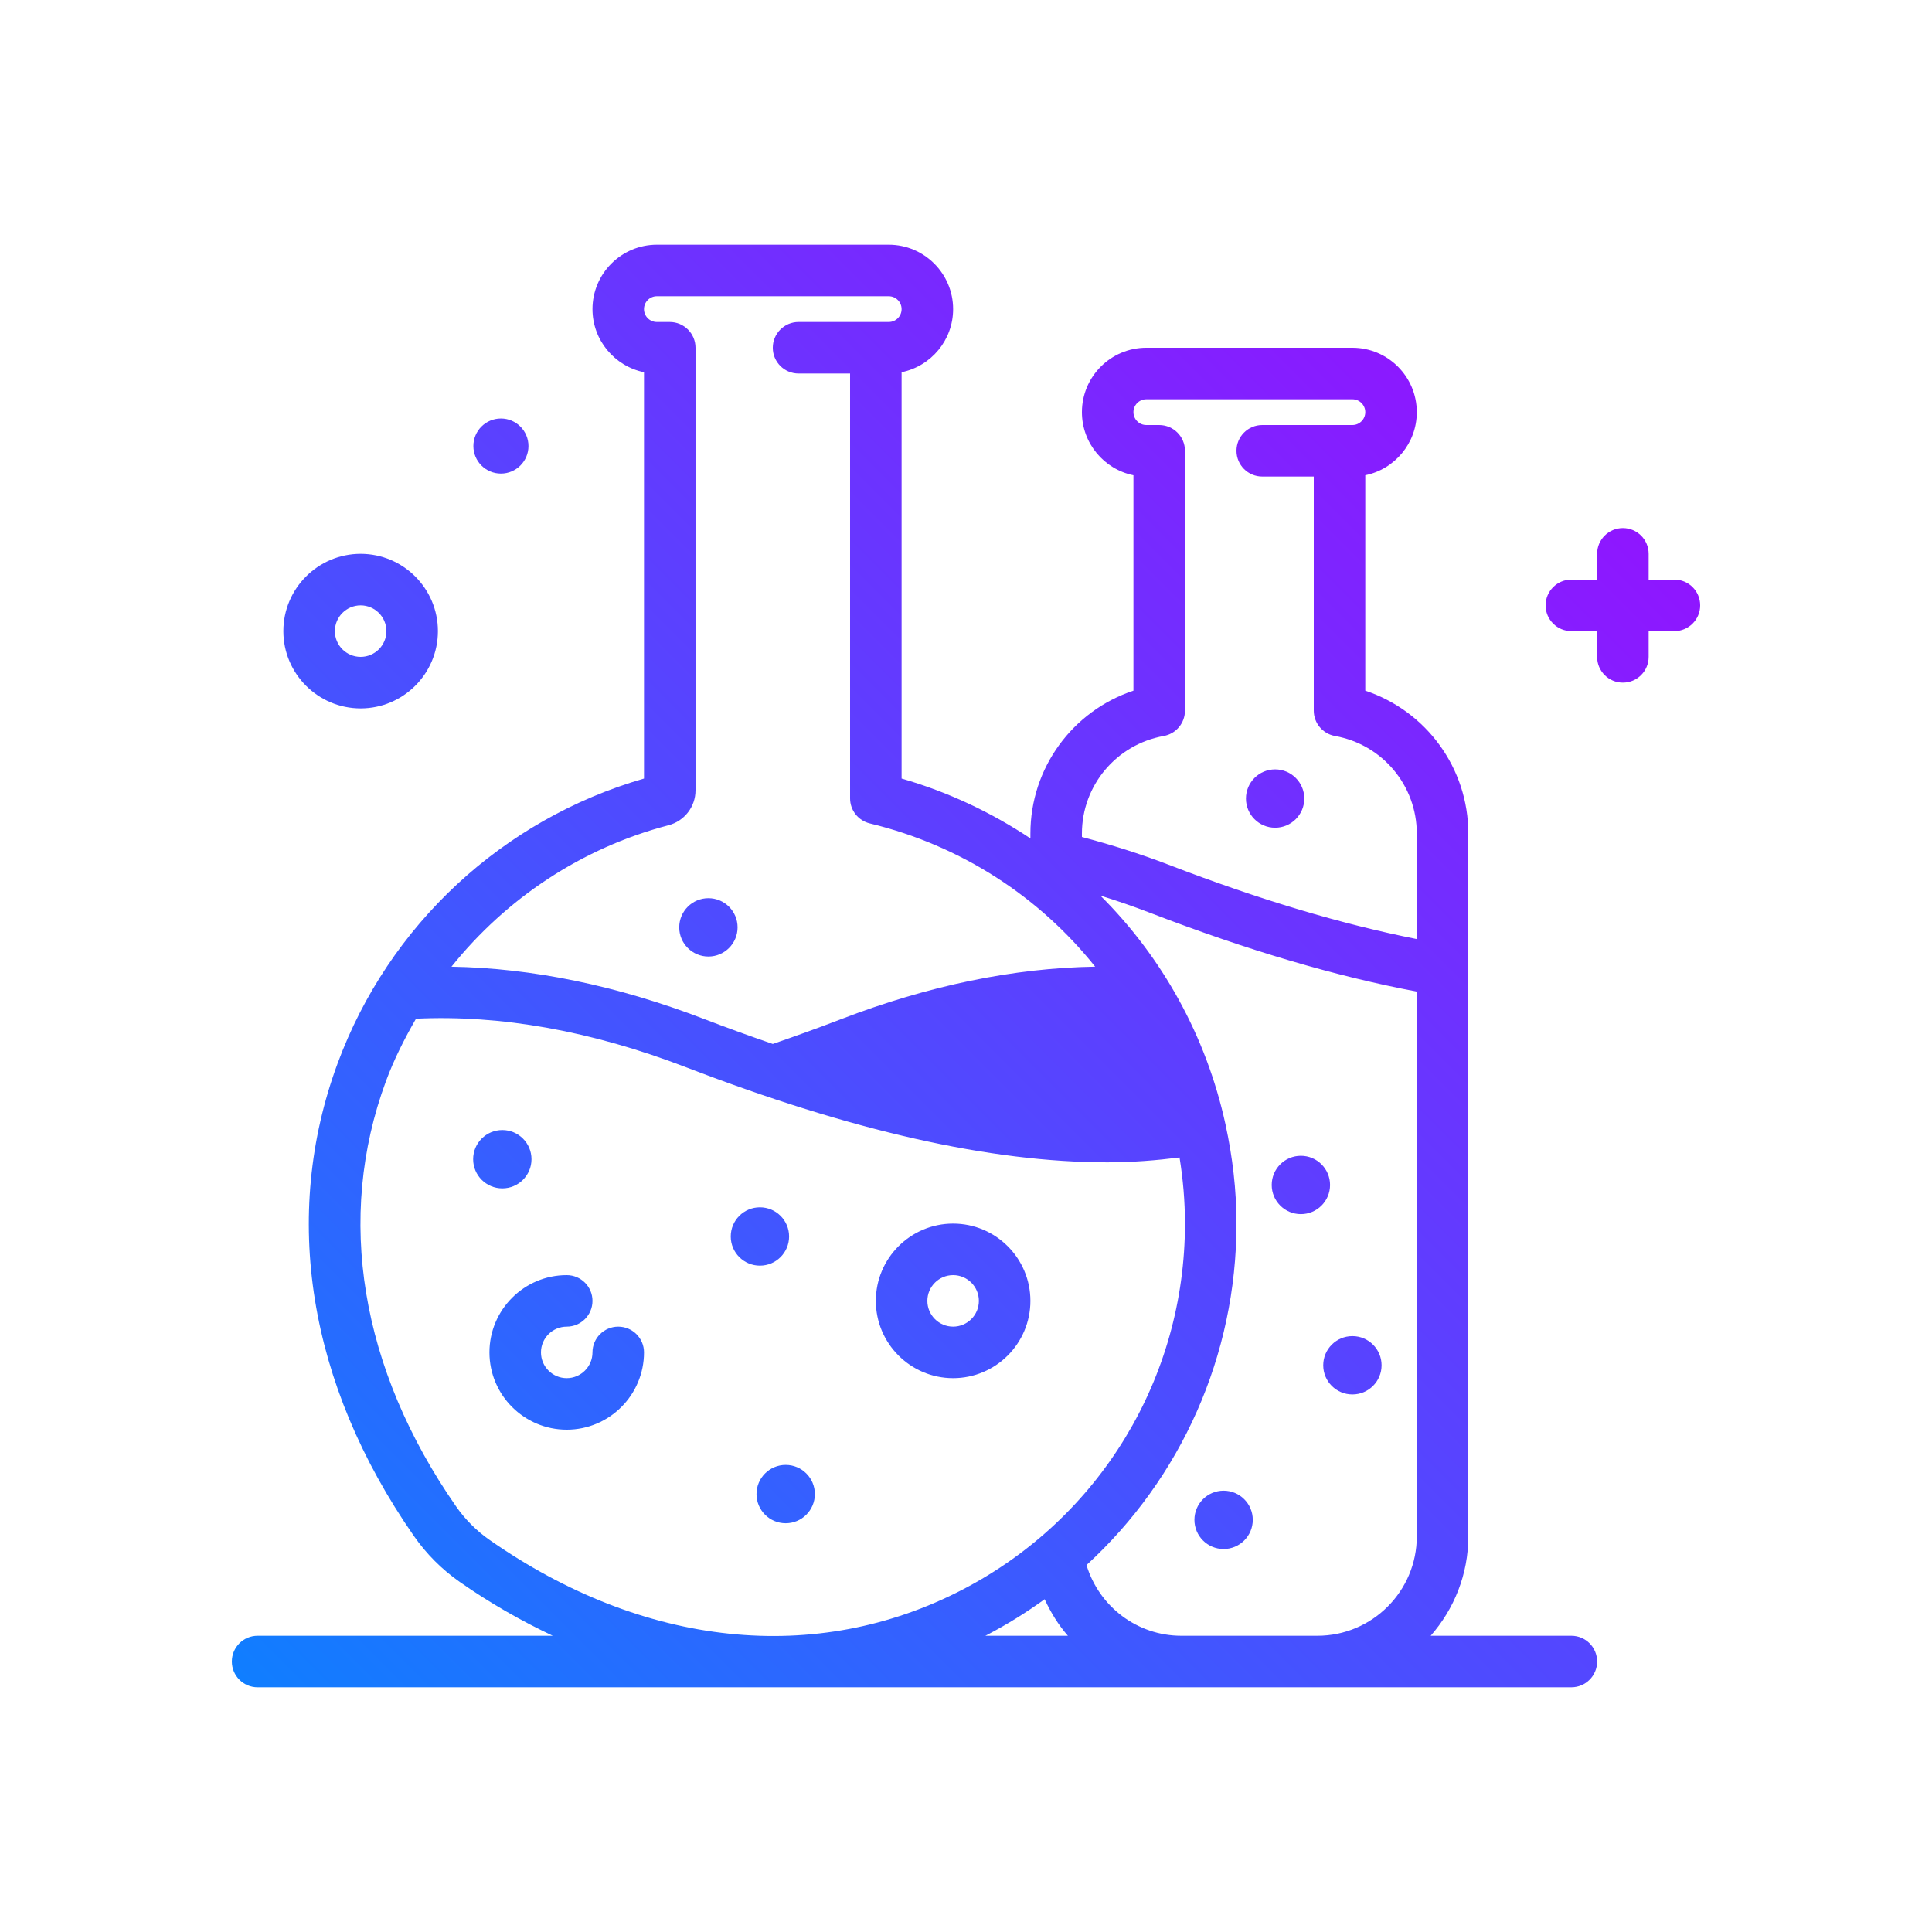 <svg id="potions" enable-background="new 0 0 300 300" height="512" viewBox="0 0 300 300" width="512" xmlns="http://www.w3.org/2000/svg" xmlns:xlink="http://www.w3.org/1999/xlink"><linearGradient id="SVGID_1_" gradientUnits="userSpaceOnUse" x1="49.052" x2="246.709" y1="272.709" y2="75.052"><stop offset="0" stop-color="#107eff"/><stop offset="1" stop-color="#8f16ff"/></linearGradient><g><path d="m264 94c0 2.209-1.789 4-4 4h-4v4c0 2.209-1.789 4-4 4s-4-1.791-4-4v-4h-4c-2.211 0-4-1.791-4-4s1.789-4 4-4h4v-4c0-2.209 1.789-4 4-4s4 1.791 4 4v4h4c2.211 0 4 1.791 4 4zm-220 4c0-6.617 5.383-12 12-12s12 5.383 12 12-5.383 12-12 12-12-5.383-12-12zm8 0c0 2.205 1.795 4 4 4s4-1.795 4-4-1.795-4-4-4-4 1.795-4 4zm25.782-24.461c2.362 0 4.277-1.915 4.277-4.276s-1.915-4.277-4.277-4.277-4.276 1.915-4.276 4.277 1.914 4.276 4.276 4.276zm58.218 128.461c0-6.617 5.383-12 12-12s12 5.383 12 12-5.383 12-12 12-12-5.383-12-12zm8 0c0 2.205 1.793 4 4 4s4-1.795 4-4-1.793-4-4-4-4 1.795-4 4zm-21.47-10c0-2.502-2.028-4.53-4.53-4.53s-4.53 2.028-4.53 4.53c0 2.501 2.028 4.529 4.53 4.529s4.53-2.028 4.53-4.529zm-.53 44.529c2.501 0 4.53-2.028 4.53-4.529 0-2.502-2.028-4.53-4.53-4.53s-4.53 2.028-4.53 4.53c0 2.501 2.029 4.529 4.53 4.529zm84.53-52.529c0-2.502-2.028-4.53-4.53-4.53s-4.53 2.028-4.53 4.53c0 2.501 2.028 4.529 4.53 4.529s4.53-2.028 4.53-4.529zm-8.53-55.471c2.501 0 4.53-2.028 4.53-4.529 0-2.502-2.028-4.53-4.53-4.53s-4.53 2.028-4.53 4.53c0 2.501 2.029 4.529 4.53 4.529zm-88 20c2.501 0 4.53-2.028 4.53-4.529 0-2.502-2.028-4.53-4.53-4.53s-4.53 2.028-4.53 4.53c0 2.501 2.029 4.529 4.53 4.529zm100 68c2.501 0 4.53-2.028 4.53-4.529 0-2.502-2.028-4.53-4.53-4.53s-4.53 2.028-4.53 4.53c0 2.501 2.029 4.529 4.53 4.529zm-127.47-36.529c0-2.502-2.028-4.53-4.53-4.53s-4.53 2.028-4.53 4.53c0 2.501 2.028 4.529 4.53 4.529s4.53-2.028 4.53-4.529zm107.47 51.47c-2.501 0-4.53 2.028-4.53 4.53 0 2.501 2.028 4.529 4.53 4.529s4.53-2.028 4.53-4.529c0-2.502-2.029-4.53-4.53-4.53zm-94-25.47c-2.209 0-4 1.791-4 4 0 2.205-1.795 4-4 4s-4-1.795-4-4 1.795-4 4-4c2.209 0 4-1.791 4-4s-1.791-4-4-4c-6.617 0-12 5.383-12 12s5.383 12 12 12 12-5.383 12-12c0-2.209-1.791-4-4-4zm152 52c0 2.209-1.789 4-4 4h-204c-2.209 0-4-1.791-4-4s1.791-4 4-4h45.832c-4.886-2.31-9.717-5.055-14.436-8.354-2.797-1.955-5.201-4.367-7.148-7.168-16.391-23.58-20.588-49.641-11.816-73.381 7.932-21.465 25.633-37.871 47.568-44.203v-63.095c-4.559-.93-8-4.969-8-9.799 0-5.514 4.486-10 10-10h36c5.516 0 10 4.486 10 10 0 4.83-3.441 8.869-8 9.799v63.096c7.257 2.088 13.958 5.272 20 9.293v-.754c0-10.193 6.555-19.047 16-22.188v-33.447c-4.559-.93-8-4.969-8-9.799 0-5.514 4.484-10 10-10h32c5.516 0 10 4.486 10 10 0 4.83-3.441 8.869-8 9.799v33.447c9.445 3.141 16 11.994 16 22.188v109.133c0 5.913-2.219 11.306-5.845 15.434h21.845c2.211-.001 4 1.79 4 3.999zm-80-128.566v.533c4.548 1.209 8.987 2.589 13.434 4.299 14.312 5.505 26.94 9.241 38.566 11.55v-16.382c0-7.461-5.344-13.832-12.703-15.15-1.91-.342-3.297-2-3.297-3.938v-36.346h-8c-2.211 0-4-1.791-4-4s1.789-4 4-4h12 2c1.102 0 2-.896 2-2s-.898-2-2-2h-32c-1.102 0-2 .896-2 2s.898 2 2 2h2c2.211 0 4 1.791 4 4v40.346c0 1.938-1.387 3.596-3.297 3.938-7.359 1.318-12.703 7.689-12.703 15.15zm-97.896 20.675c12.535.215 25.718 2.919 39.331 8.158 3.618 1.391 7.121 2.649 10.563 3.835 3.454-1.189 6.958-2.447 10.568-3.835 13.673-5.26 26.921-7.968 39.49-8.163-8.617-10.791-20.736-18.799-34.996-22.244-1.795-.434-3.061-2.041-3.061-3.889v-65.971h-8c-2.209 0-4-1.791-4-4s1.791-4 4-4h12 2c1.104 0 2-.896 2-2s-.896-2-2-2h-36c-1.104 0-2 .896-2 2s.896 2 2 2h2c2.209 0 4 1.791 4 4v68.73c0 2.543-1.727 4.77-4.199 5.416-13.486 3.522-25.193 11.364-33.696 21.963zm5.875 88.981c23.979 16.758 50.779 19.566 73.553 7.707 21.261-11.08 34.468-32.842 34.468-56.797 0-3.49-.302-6.917-.842-10.27-3.601.452-7.3.756-11.209.756-18.148 0-39.711-4.879-65.385-14.752-14.721-5.664-28.832-8.173-41.966-7.552-1.781 3.091-3.406 6.287-4.663 9.688-7.838 21.217-3.975 44.67 10.883 66.041 1.387 1.997 3.17 3.786 5.161 5.179zm89.845 14.91c-1.475-1.679-2.658-3.605-3.611-5.673-2.832 2.046-5.824 3.916-8.986 5.563-.075.039-.151.071-.226.109h12.823zm38.742 0c8.512 0 15.434-6.924 15.434-15.434v-84.594c-12.504-2.364-26.062-6.326-41.438-12.24-2.567-.986-5.122-1.866-7.699-2.667 9.642 9.602 16.446 21.863 19.419 35.474.004.021.018.035.022.056.003.015-.003.029-.001.044 1.079 4.97 1.697 10.099 1.697 15.361 0 20.513-8.626 39.581-23.288 53.022 1.943 6.433 7.868 10.978 14.721 10.978z" fill="url(#SVGID_1_)"/></g></svg>